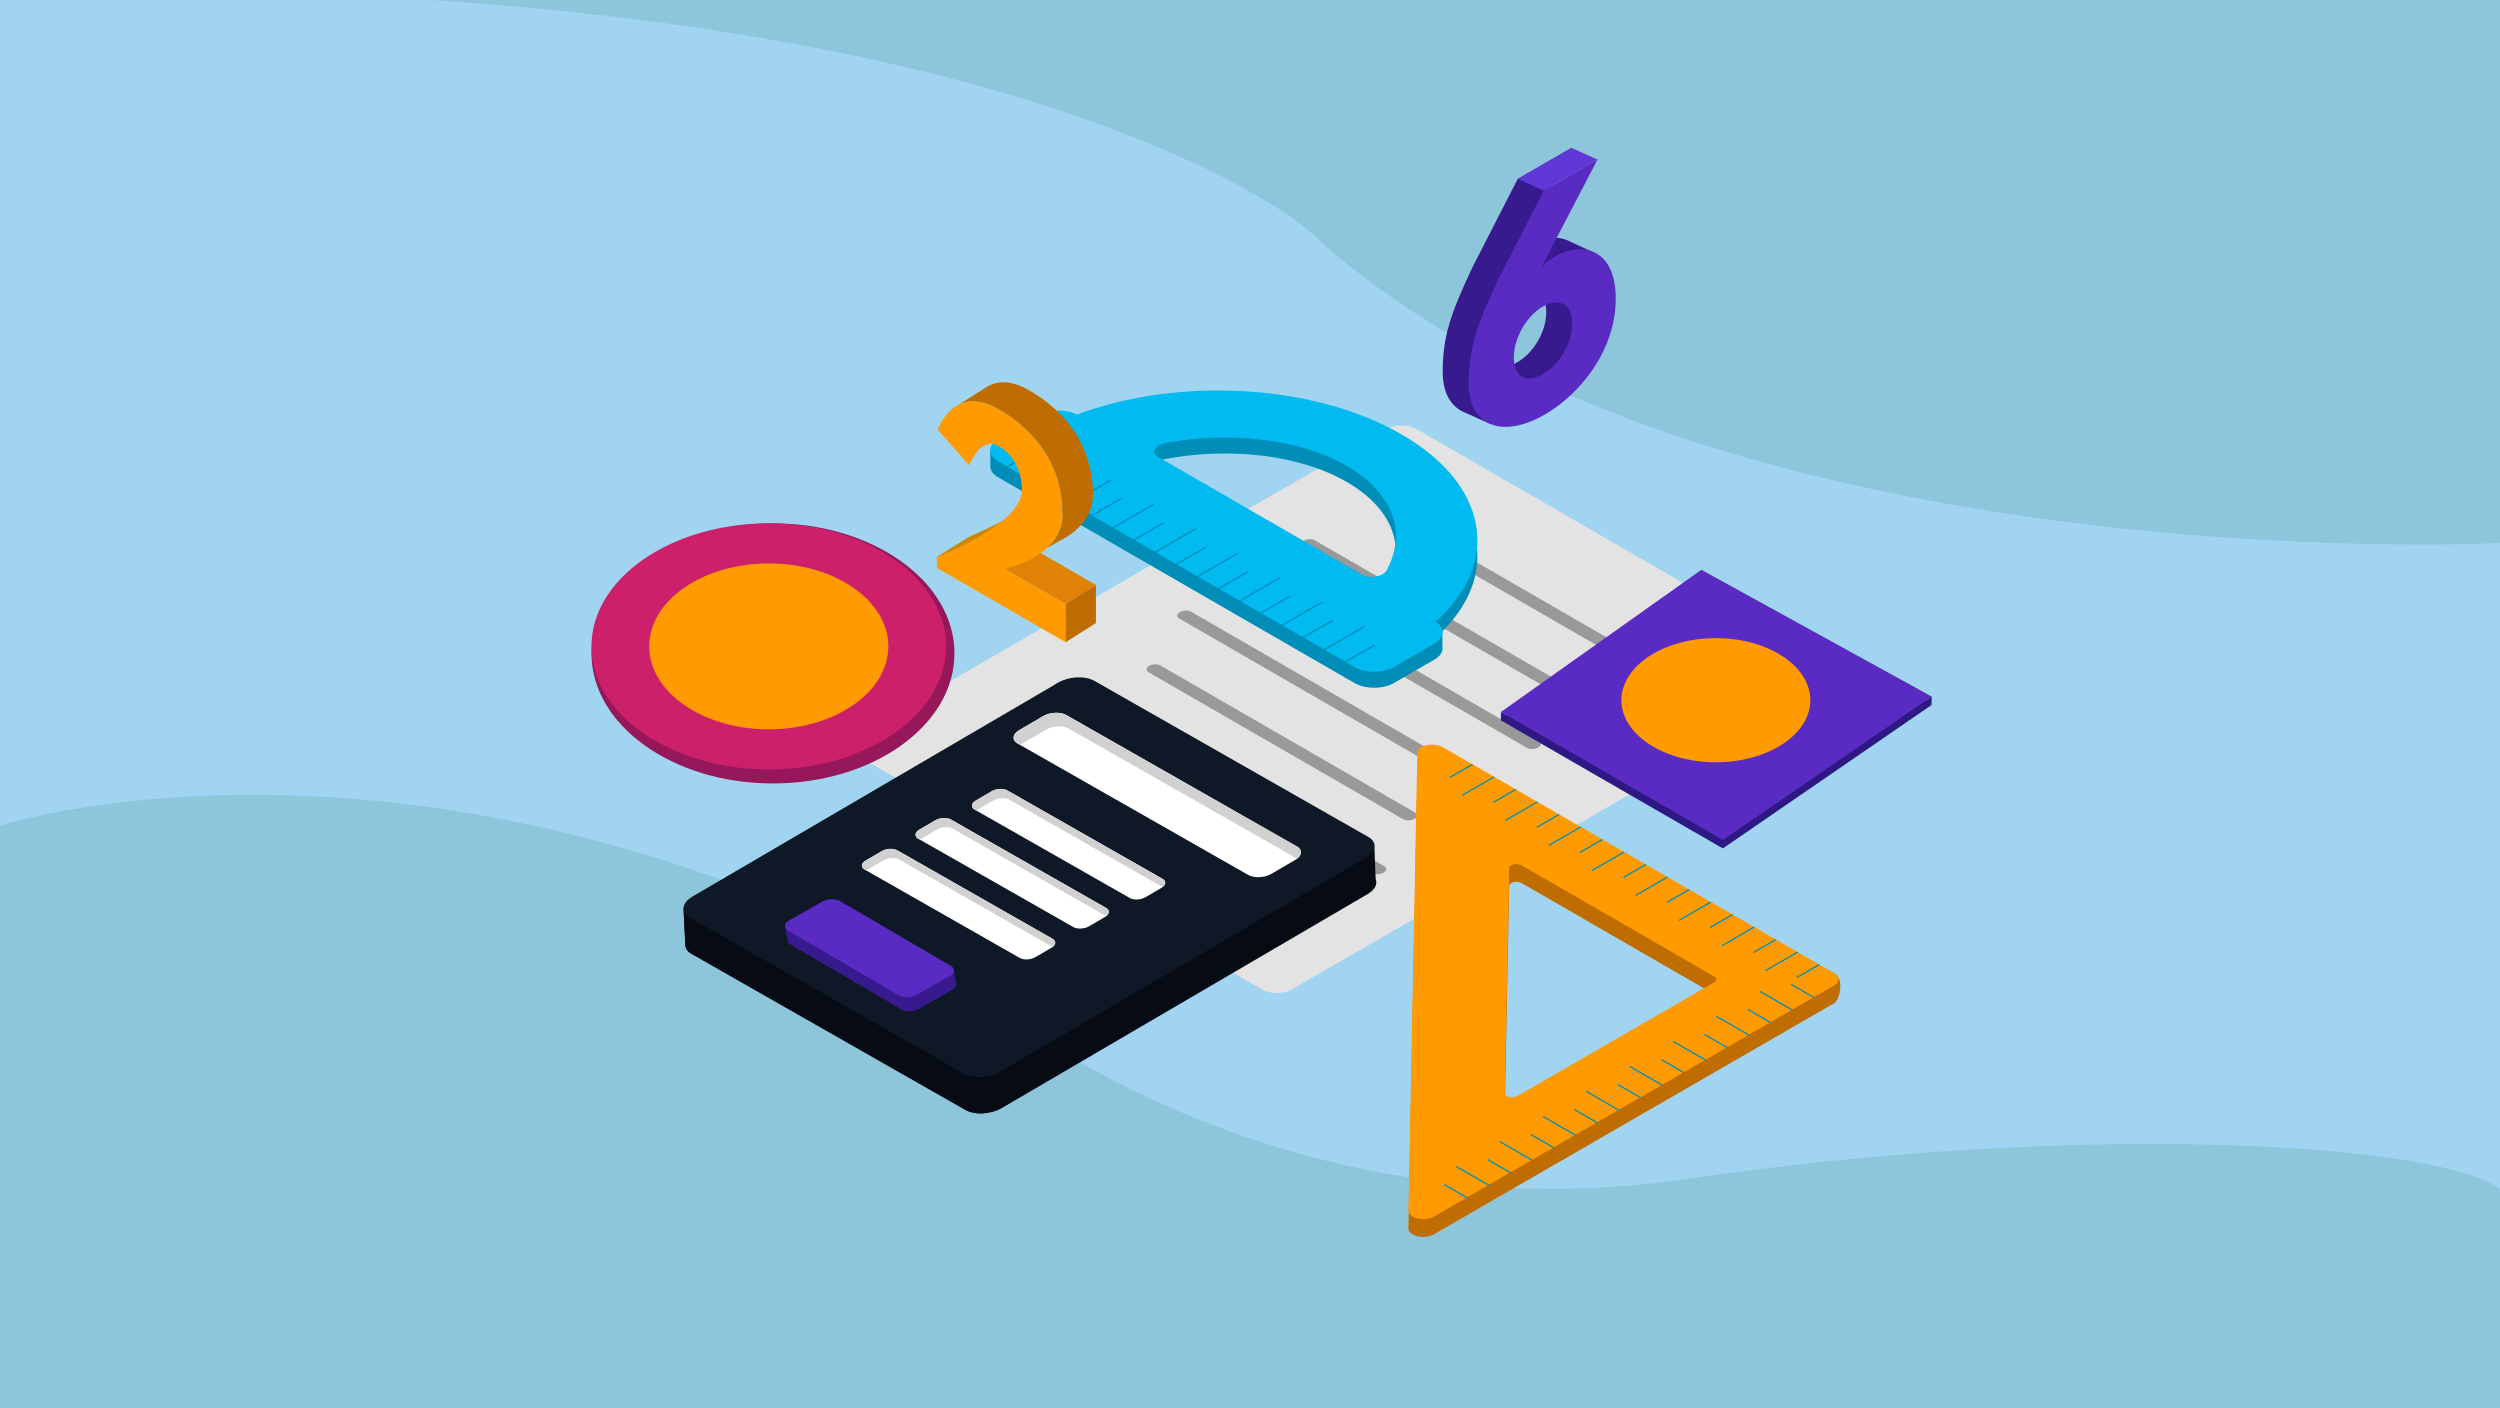 <svg id="Layer_1" data-name="Layer 1" xmlns="http://www.w3.org/2000/svg" xmlns:xlink="http://www.w3.org/1999/xlink" viewBox="0 0 1917.3 1080"><defs><style>.cls-1,.cls-9{fill:none;}.cls-2{fill:#a1d4f1;}.cls-3{fill:#8dc6db;}.cls-4{fill:#e3e3e3;}.cls-5{fill:#999;}.cls-6{fill:#d1d1d1;}.cls-7{fill:#008db7;}.cls-8{fill:#00baf0;}.cls-9{stroke:#008db7;stroke-linecap:round;stroke-linejoin:round;}.cls-10{fill:#bf6d00;}.cls-11{fill:#ff9a00;}.cls-12{clip-path:url(#clip-path);}.cls-13{fill:#e08205;}.cls-14{fill:#ca8800;}.cls-15{fill:#371b8e;}.cls-16{fill:#592bc2;}.cls-17{fill:#5f38d6;}.cls-18,.cls-21{fill:#fff;}.cls-18{stroke:#000;stroke-miterlimit:10;stroke-width:1.41px;}.cls-19{fill:#070c14;}.cls-20{fill:#0e1827;}.cls-22{fill:#96185a;}.cls-23{fill:#cd206b;}.cls-24{fill:#2e1984;}</style><clipPath id="clip-path" transform="translate(-2.7)"><path class="cls-1" d="M1089.72,577.18l-6.85,350.75c-.76,6.07,12,9.42,19.41,5.12L1409.46,755.7c4.45-2.57,4.45-6.73,0-9.3L1109.13,573C1102.23,569,1090.42,571.56,1089.72,577.18ZM1317.3,748.86c2.19,1.26,2.19,3.31,0,4.57l-151,87.16c-3.66,2.11-9.91.47-9.54-2.52l3.37-172.37c.34-2.77,6.15-4,9.54-2.06Z"/></clipPath></defs><title>draft2 - square footage calculator</title><rect class="cls-2" width="1917.3" height="1080"/><path class="cls-3" d="M2.7,633.09S352.31,520.64,788.31,787.36c0,0,211.23,160.49,508.5,116.75s572-28.63,623.19,7.56V1080H2.7Z" transform="translate(-2.7)"/><path class="cls-3" d="M1920,416.49S1294.74,448,1004.38,175.11c0,0-165.15-141.94-671.47-175.11H1920Z" transform="translate(-2.7)"/><path class="cls-4" d="M1329,467.62,1089,329c-6.28-3.63-16.48-3.63-22.76,0L657.56,565c-6.29,3.63-6.29,9.51,0,13.14l313,180.71c6.29,3.63,16.48,3.63,22.77,0L1325.57,567C1325.57,527.28,1329,507.32,1329,467.62Z" transform="translate(-2.7)"/><path class="cls-5" d="M1268.75,518.82,1073.24,405.93c-2.16-1.24-1.88-3.43.6-4.86h0c2.49-1.44,6.28-1.6,8.43-.35L1277.79,513.6c2.15,1.24,1.88,3.43-.61,4.87h0C1274.7,519.9,1270.9,520.06,1268.75,518.82Z" transform="translate(-2.7)"/><path class="cls-5" d="M1245.23,560,1001.86,419.51c-2.15-1.24-1.88-3.43.61-4.87h0c2.48-1.43,6.28-1.59,8.43-.34l243.37,140.5c2.15,1.25,1.88,3.44-.61,4.87h0C1251.18,561.11,1247.38,561.26,1245.23,560Z" transform="translate(-2.7)"/><path class="cls-5" d="M1173.86,573.6,978.35,460.72c-2.16-1.24-1.88-3.43.6-4.87h0c2.49-1.43,6.28-1.59,8.43-.35L1182.9,568.38c2.15,1.25,1.88,3.44-.61,4.87h0C1179.81,574.69,1176,574.84,1173.86,573.6Z" transform="translate(-2.7)"/><path class="cls-5" d="M1150.34,614.81,907,474.3c-2.15-1.24-1.88-3.44.61-4.87h0c2.48-1.44,6.28-1.59,8.43-.35l243.37,140.51c2.15,1.24,1.88,3.43-.61,4.87h0C1156.29,615.89,1152.49,616.05,1150.34,614.81Z" transform="translate(-2.7)"/><path class="cls-5" d="M1079,628.38,883.46,515.5c-2.16-1.24-1.88-3.43.6-4.86h0c2.49-1.44,6.28-1.6,8.43-.35L1088,623.17c2.15,1.24,1.88,3.43-.61,4.87h0C1084.92,629.47,1081.12,629.63,1079,628.38Z" transform="translate(-2.7)"/><path class="cls-5" d="M984.08,683.17,788.57,570.29c-2.16-1.24-1.88-3.43.6-4.87h0c2.49-1.43,6.28-1.59,8.43-.35L993.12,678c2.15,1.24,1.88,3.44-.61,4.87h0C990,684.25,986.23,684.41,984.08,683.17Z" transform="translate(-2.7)"/><path class="cls-5" d="M1055.45,669.59,812.08,529.08c-2.15-1.24-1.88-3.43.61-4.87h0c2.48-1.43,6.28-1.59,8.43-.35l243.37,140.51c2.15,1.25,1.88,3.44-.61,4.87h0C1061.4,670.68,1057.6,670.83,1055.45,669.59Z" transform="translate(-2.7)"/><path class="cls-6" d="M1329,467.62l-72.54,41.61c-8.44,4.87-8.44,12.78,0,17.65l69.1,40.1C1325.57,533.39,1329,501.21,1329,467.62Z" transform="translate(-2.7)"/><path class="cls-7" d="M1108.89,484.14c44.19-43.93,33.76-101.16-31.4-138.78-67.59-39-171.7-44.06-248.77-15.16-8.39-4.26-21.17-4.09-29.18.54L776,344.33H762.23V356.4a6.6,6.6,0,0,0,0,2.08h0c.4,2.8,2.45,5.54,6.17,7.68l273.07,157.66c8.34,4.82,21.86,4.82,30.2,0l31.15-18c4.83-2.79,6.83-6.57,6.07-10.2ZM1066,449.85c-2.63,4.72-12.87,6.52-18.54,3.25L890.89,362.7c-5.67-3.27-2.56-9.18,5.62-10.7,49-9.1,102.61-3.43,139,17.59S1081.75,421.55,1066,449.85Z" transform="translate(-2.7)"/><path class="cls-8" d="M1103.75,476.72c50.06-44.49,41.32-104.6-26.26-143.62S905.79,289,828.72,317.94c-8.39-4.26-21.17-4.09-29.18.53l-31.14,18c-8.35,4.82-8.35,12.63,0,17.45l273.07,157.65c8.34,4.82,21.86,4.82,30.2,0l31.15-18C1110.83,489,1111.13,481.57,1103.75,476.72Zm-207.24-137c49-9.09,102.61-3.42,139,17.6s46.22,52,30.47,80.26c-2.63,4.72-12.87,6.51-18.54,3.24L890.89,350.44C885.22,347.16,888.33,341.25,896.51,339.73Z" transform="translate(-2.7)"/><line class="cls-9" x1="772.62" y1="357.89" x2="794.97" y2="344.99"/><line class="cls-9" x1="788.82" y1="367.25" x2="819.46" y2="349.56"/><line class="cls-9" x1="805.02" y1="376.6" x2="827.37" y2="363.7"/><line class="cls-9" x1="821.22" y1="385.95" x2="851.87" y2="368.26"/><line class="cls-9" x1="837.43" y1="395.31" x2="859.77" y2="382.41"/><line class="cls-9" x1="853.63" y1="404.66" x2="884.27" y2="386.97"/><line class="cls-9" x1="869.83" y1="414.02" x2="892.18" y2="401.12"/><line class="cls-9" x1="886.03" y1="423.37" x2="916.67" y2="405.68"/><line class="cls-9" x1="902.23" y1="432.72" x2="924.58" y2="419.82"/><line class="cls-9" x1="918.43" y1="442.08" x2="949.08" y2="424.39"/><line class="cls-9" x1="934.64" y1="451.43" x2="956.98" y2="438.53"/><line class="cls-9" x1="950.84" y1="460.79" x2="981.48" y2="443.1"/><line class="cls-9" x1="967.04" y1="470.14" x2="989.39" y2="457.24"/><line class="cls-9" x1="1031.85" y1="507.56" x2="1054.19" y2="494.65"/><line class="cls-9" x1="983.24" y1="479.49" x2="1013.88" y2="461.8"/><line class="cls-9" x1="999.44" y1="488.85" x2="1021.79" y2="475.95"/><line class="cls-9" x1="1015.64" y1="498.2" x2="1046.28" y2="480.51"/><path class="cls-10" d="M1089.72,590.79l-6.85,350.75c-.76,6.07,12,9.42,19.41,5.12l307.18-177.35c4.45-2.57,7.67-19.49,0-22.91L1109.13,586.61C1102.23,582.63,1090.42,585.17,1089.72,590.79ZM1317.3,762.47c2.19,1.26,2.19,3.31,0,4.57l-151,87.16c-3.66,2.12-9.91.47-9.54-2.52l3.37-172.37c.34-2.76,6.15-4,9.54-2.06Z" transform="translate(-2.7)"/><path class="cls-11" d="M1089.72,577.18l-6.85,350.75c-.76,6.07,12,9.42,19.41,5.12L1409.46,755.7c4.45-2.57,4.45-6.73,0-9.3L1109.13,573C1102.23,569,1090.42,571.56,1089.72,577.18ZM1317.3,748.86c2.19,1.26,2.19,3.31,0,4.57l-151,87.16c-3.66,2.11-9.91.47-9.54-2.52l3.37-172.37c.34-2.77,6.15-4,9.54-2.06Z" transform="translate(-2.7)"/><line class="cls-9" x1="1141.51" y1="908.84" x2="1117.25" y2="894.83"/><line class="cls-9" x1="1158.14" y1="899.24" x2="1141.22" y2="889.48"/><line class="cls-9" x1="1174.76" y1="889.64" x2="1150.5" y2="875.64"/><line class="cls-9" x1="1191.39" y1="880.04" x2="1174.47" y2="870.28"/><line class="cls-9" x1="1208.01" y1="870.45" x2="1183.75" y2="856.44"/><line class="cls-9" x1="1224.64" y1="860.85" x2="1207.72" y2="851.08"/><line class="cls-9" x1="1241.26" y1="851.25" x2="1217" y2="837.24"/><line class="cls-9" x1="1257.89" y1="841.65" x2="1240.97" y2="831.88"/><line class="cls-9" x1="1274.51" y1="832.05" x2="1250.25" y2="818.05"/><line class="cls-9" x1="1291.14" y1="822.45" x2="1274.22" y2="812.69"/><line class="cls-9" x1="1307.76" y1="812.85" x2="1283.5" y2="798.85"/><line class="cls-9" x1="1324.39" y1="803.26" x2="1307.47" y2="793.49"/><line class="cls-9" x1="1341.01" y1="793.66" x2="1316.75" y2="779.65"/><line class="cls-9" x1="1357.64" y1="784.06" x2="1340.72" y2="774.29"/><line class="cls-9" x1="1374.26" y1="774.46" x2="1350" y2="760.45"/><line class="cls-9" x1="1390.89" y1="764.86" x2="1373.97" y2="755.1"/><line class="cls-9" x1="1124.89" y1="918.44" x2="1107.97" y2="908.67"/><g class="cls-12"><line class="cls-9" x1="1378.63" y1="730.15" x2="1354.37" y2="744.16"/><line class="cls-9" x1="1362" y1="720.56" x2="1345.09" y2="730.32"/><line class="cls-9" x1="1345.38" y1="710.96" x2="1321.12" y2="724.96"/><line class="cls-9" x1="1328.75" y1="701.36" x2="1311.84" y2="711.13"/><line class="cls-9" x1="1312.13" y1="691.76" x2="1287.87" y2="705.77"/><line class="cls-9" x1="1295.5" y1="682.16" x2="1278.59" y2="691.93"/><line class="cls-9" x1="1278.88" y1="672.56" x2="1254.62" y2="686.57"/><line class="cls-9" x1="1262.25" y1="662.97" x2="1245.34" y2="672.73"/><line class="cls-9" x1="1245.63" y1="653.37" x2="1221.37" y2="667.37"/><line class="cls-9" x1="1229" y1="643.77" x2="1212.09" y2="653.53"/><line class="cls-9" x1="1212.38" y1="634.17" x2="1188.12" y2="648.18"/><line class="cls-9" x1="1195.75" y1="624.57" x2="1178.84" y2="634.34"/><line class="cls-9" x1="1179.13" y1="614.97" x2="1154.87" y2="628.98"/><line class="cls-9" x1="1162.5" y1="605.37" x2="1145.59" y2="615.14"/><line class="cls-9" x1="1145.88" y1="595.78" x2="1121.62" y2="609.78"/><line class="cls-9" x1="1129.25" y1="586.18" x2="1112.34" y2="595.94"/><line class="cls-9" x1="1395.25" y1="739.75" x2="1378.34" y2="749.52"/></g><path class="cls-10" d="M768.49,313.89C812,339,817.63,375.24,817.63,393.68c0,11.75-5.27,20.44-12.2,26.79l9.57-5.53c12.22-6,25.89-17,25.89-35.93,0-18.45-5.68-54.71-49.13-79.8-15.41-8.89-26.37-6.68-33.79-1.53h0l-20.29,12.91h0C745,306.84,755,306.11,768.49,313.89Z" transform="translate(-2.7)"/><path class="cls-10" d="M769.41,401.1a248.75,248.75,0,0,1-24.95,11.42v4.15A159.36,159.36,0,0,0,769.41,401.1Z" transform="translate(-2.7)"/><polygon class="cls-13" points="840.5 448.6 793.51 421.47 770.25 436.15 817.24 463.28 840.5 448.6"/><path class="cls-14" d="M721.19,427.19l23.27-14.67s31.11-13.85,43.29-22.44-2.52,28.15-2.52,28.15Z" transform="translate(-2.7)"/><path class="cls-11" d="M745.92,356.89l-24.11-27.4s12.28-35.46,46.68-15.6C812,339,817.63,375.24,817.63,393.68c0,34.22-44.69,42.47-44.69,42.47l47,27.13v29.25l-98.74-57v-8.34s65.27-24.56,65.27-51.51c0-5.32-1.08-23.85-18-33.6C754.67,334.1,745.92,356.89,745.92,356.89Z" transform="translate(-2.7)"/><polygon class="cls-10" points="817.24 463.28 840.5 448.6 840.5 477.86 817.24 492.53 817.24 463.28"/><path class="cls-15" d="M1223.75,193.07,1206.31,185c-.64-.32-1.28-.63-2-.89h0c-8.88-3.58-19.73-1.68-29.13,3.75a40.63,40.63,0,0,0-10.48,8.5l43.14-82.92-41.19,23.78-34.44,67.24c-15.27,32.8-23.08,51.05-23.08,80.78,0,15.57,5.93,26,15.72,30.56l21.39,9.59-3.12-7.42c7.39-1,15.64-4,24.42-9.06,26.46-15.27,54.33-48.79,54.33-88.76,0-8.88-1.36-16-3.69-21.51Zm-57.76,85c-13,7.48-22.19,1.95-22.19-12.81,0-15.17,9.94-32,22.19-39.06,12.61-7.28,22.55-1.94,22.55,13.23C1188.54,254.17,1179,270.57,1166,278.05Z" transform="translate(-2.7)"/><path class="cls-16" d="M1184.67,205.3a40.53,40.53,0,0,1,10.48-8.51c20.06-11.59,46.69-7.07,46.69,32.29,0,40-27.87,73.49-54.33,88.77-32.84,19-58.41,8.71-58.41-23.68,0-29.73,7.81-48,23.09-80.78l34.44-67.24,41.19-23.78Zm1.25,81.69c13-7.48,22.54-23.88,22.54-38.64,0-15.17-9.94-20.5-22.54-13.23-12.25,7.08-22.19,23.89-22.19,39.06C1163.73,288.94,1173,294.47,1185.92,287Z" transform="translate(-2.7)"/><polygon class="cls-17" points="1205.2 113.43 1225.12 122.37 1183.93 146.15 1164.01 137.21 1205.2 113.43"/><path class="cls-18" d="M740.72,204.57" transform="translate(-2.7)"/><path class="cls-19" d="M526.92,696.85l1.38,27.91c.07,2.55,1.64,5,4.81,6.77L743.17,851.24c7.1,4,19.46,3.46,27.6-1.3l280.77-164.22c5.63-3.3,7.77-7.73,6.21-11.48l-1-24.48-39.11-7.65L1007,643.3,843.37,550.06c-7.1-4-19.46-3.46-27.6,1.3l-239.29,140Z" transform="translate(-2.7)"/><polygon class="cls-19" points="524.22 696.85 524.22 696.85 524.22 696.85 524.22 696.85"/><path class="cls-19" d="M741.79,823.32,531.72,703.61c-3-1.73-4.61-4-4.79-6.48l1.37,27.63c.07,2.55,1.64,5,4.81,6.77L743.17,851.24c3.69,2.1,8.81,2.94,14,2.61l1.32-28.2C752.41,826.53,746.12,825.79,741.79,823.32Z" transform="translate(-2.7)"/><path class="cls-20" d="M842,522.15l210.07,119.71c7.1,4,6.25,11.18-1.89,15.94L769.38,822c-8.14,4.77-20.49,5.35-27.59,1.3L531.72,703.61c-7.1-4-6.25-11.18,1.89-15.94L814.39,523.45C822.53,518.68,834.89,518.1,842,522.15Z" transform="translate(-2.7)"/><path class="cls-21" d="M820.43,548.37l176.9,100.81c4.54,2.59,4,7.2-1.21,10.25l-18.38,10.75c-5.22,3.05-13.19,3.42-17.74.84L783.1,570.21c-4.54-2.59-4-7.2,1.22-10.25l18.38-10.75C807.91,546.16,815.89,545.78,820.43,548.37Z" transform="translate(-2.7)"/><path class="cls-6" d="M783.1,570.21l2,1.12a12,12,0,0,1,1.31-.89l18.39-10.75c5.21-3.05,13.19-3.42,17.73-.83l174.93,99.68c3.94-3,4-7-.1-9.36L820.43,548.37c-4.54-2.59-12.52-2.21-17.73.84L784.32,560C779.11,563,778.56,567.62,783.1,570.21Z" transform="translate(-2.7)"/><path class="cls-21" d="M775.27,606.2l119,67.81c3.06,1.74,2.69,4.85-.82,6.9l-12.36,7.23c-3.51,2.05-8.88,2.3-11.93.56l-119-67.81c-3-1.74-2.68-4.84.82-6.89l12.37-7.24C766.85,604.71,772.22,604.46,775.27,606.2Z" transform="translate(-2.7)"/><path class="cls-6" d="M750.16,620.89l1.33.75a10.35,10.35,0,0,1,.88-.59l12.36-7.23c3.51-2.05,8.88-2.31,11.93-.57l117.67,67.06c2.66-2,2.71-4.72-.06-6.3l-119-67.81c-3-1.74-8.42-1.49-11.92.56L751,614C747.48,616.05,747.11,619.15,750.16,620.89Z" transform="translate(-2.7)"/><path class="cls-21" d="M732,628.51l119,67.81c3.05,1.74,2.68,4.84-.82,6.89l-12.37,7.24c-3.5,2-8.87,2.3-11.92.56l-119-67.81c-3.06-1.75-2.69-4.85.82-6.9l12.36-7.23C723.62,627,729,626.77,732,628.51Z" transform="translate(-2.7)"/><path class="cls-6" d="M706.93,643.2l1.32.75a7.67,7.67,0,0,1,.89-.6l12.36-7.23c3.51-2,8.87-2.3,11.93-.56L851.1,702.62c2.65-2,2.71-4.72-.06-6.3L732,628.51c-3.06-1.74-8.42-1.49-11.93.56l-12.36,7.23C704.24,638.35,703.87,641.45,706.93,643.2Z" transform="translate(-2.7)"/><path class="cls-21" d="M690.89,652.16l119,67.81c3.06,1.74,2.69,4.84-.81,6.89L796.7,734.1c-3.5,2-8.87,2.3-11.93.56l-119-67.81c-3.06-1.75-2.69-4.85.82-6.9L679,652.72C682.47,650.67,687.83,650.42,690.89,652.16Z" transform="translate(-2.7)"/><path class="cls-6" d="M665.78,666.85l1.32.75a8.47,8.47,0,0,1,.88-.6l12.37-7.23c3.5-2,8.87-2.3,11.93-.56L810,726.27c2.65-2,2.71-4.72-.07-6.3l-119-67.81c-3.06-1.74-8.42-1.49-11.93.56L666.6,660C663.09,662,662.72,665.1,665.78,666.85Z" transform="translate(-2.7)"/><path class="cls-15" d="M734.2,743.9a3,3,0,0,1,.09.51,2.92,2.92,0,0,1,.09.5,4.5,4.5,0,0,1,.08.51,3,3,0,0,1,.09.51,4.5,4.5,0,0,1,.08.51,2.75,2.75,0,0,1,.09.5,27.1,27.1,0,0,0,.17,1,3,3,0,0,1,.09.51,4,4,0,0,1,.08.5,3,3,0,0,1,.09.51,4.5,4.5,0,0,1,.08.51,3,3,0,0,1,.09.51,2.74,2.74,0,0,1,.08.5,3,3,0,0,1,.09.51,3,3,0,0,1,.09.51,4.5,4.5,0,0,1,.08.51,2.75,2.75,0,0,1,.09.5,4.5,4.5,0,0,1,.08.51,3,3,0,0,1,.09.51c.57,1.72-.29,3.57-2.6,4.89l-26.39,15a14.76,14.76,0,0,1-13.33-.07l-84.3-49.31a5,5,0,0,1-2.64-3.31,27.1,27.1,0,0,0-.17-1,3.1,3.1,0,0,1-.09-.5,4.5,4.5,0,0,1-.08-.51,3,3,0,0,1-.09-.51,4.5,4.5,0,0,1-.08-.51,2.92,2.92,0,0,1-.09-.5,27.1,27.1,0,0,0-.17-1,3,3,0,0,1-.09-.51,4.33,4.33,0,0,1-.08-.5,3,3,0,0,1-.09-.51,4.5,4.5,0,0,1-.08-.51,3,3,0,0,1-.09-.51,2.74,2.74,0,0,1-.08-.5,2348592263632.39,2348592263632.39,0,0,1-.18-1,4.5,4.5,0,0,1-.08-.51,2.75,2.75,0,0,1-.09-.5,4.5,4.5,0,0,1-.08-.51c-.58-1.73.29-3.58,2.59-4.89l26.39-15a14.8,14.8,0,0,1,13.33.08l84.3,49.3A4.93,4.93,0,0,1,734.2,743.9Z" transform="translate(-2.7)"/><path class="cls-16" d="M731.52,748.28l-26.39,15a14.8,14.8,0,0,1-13.33-.08l-84.3-49.3c-3.65-2.14-3.63-5.6,0-7.7l26.39-15a14.8,14.8,0,0,1,13.33.08l84.3,49.3C735.22,742.72,735.2,746.19,731.52,748.28Z" transform="translate(-2.7)"/><ellipse class="cls-22" cx="592.8" cy="501.11" rx="139.19" ry="99.74"/><ellipse class="cls-23" cx="589.59" cy="495.71" rx="135.97" ry="94.35"/><ellipse class="cls-11" cx="589.59" cy="495.71" rx="91.68" ry="63.61"/><polygon class="cls-24" points="1481.36 540.68 1304.69 443.47 1151.03 552.47 1321.28 650.69 1481.36 540.68"/><polygon class="cls-16" points="1481.48 534.21 1304.82 437 1151.15 546 1321.4 644.22 1481.48 534.21"/><polygon class="cls-24" points="1481.48 534.21 1481.34 540.67 1475.14 538.57 1481.48 534.21"/><polygon class="cls-24" points="1151.15 546 1151.01 552.47 1156.92 554.46 1157.24 549.51 1151.15 546"/><ellipse class="cls-11" cx="1315.93" cy="536.99" rx="72.45" ry="47.61"/></svg>